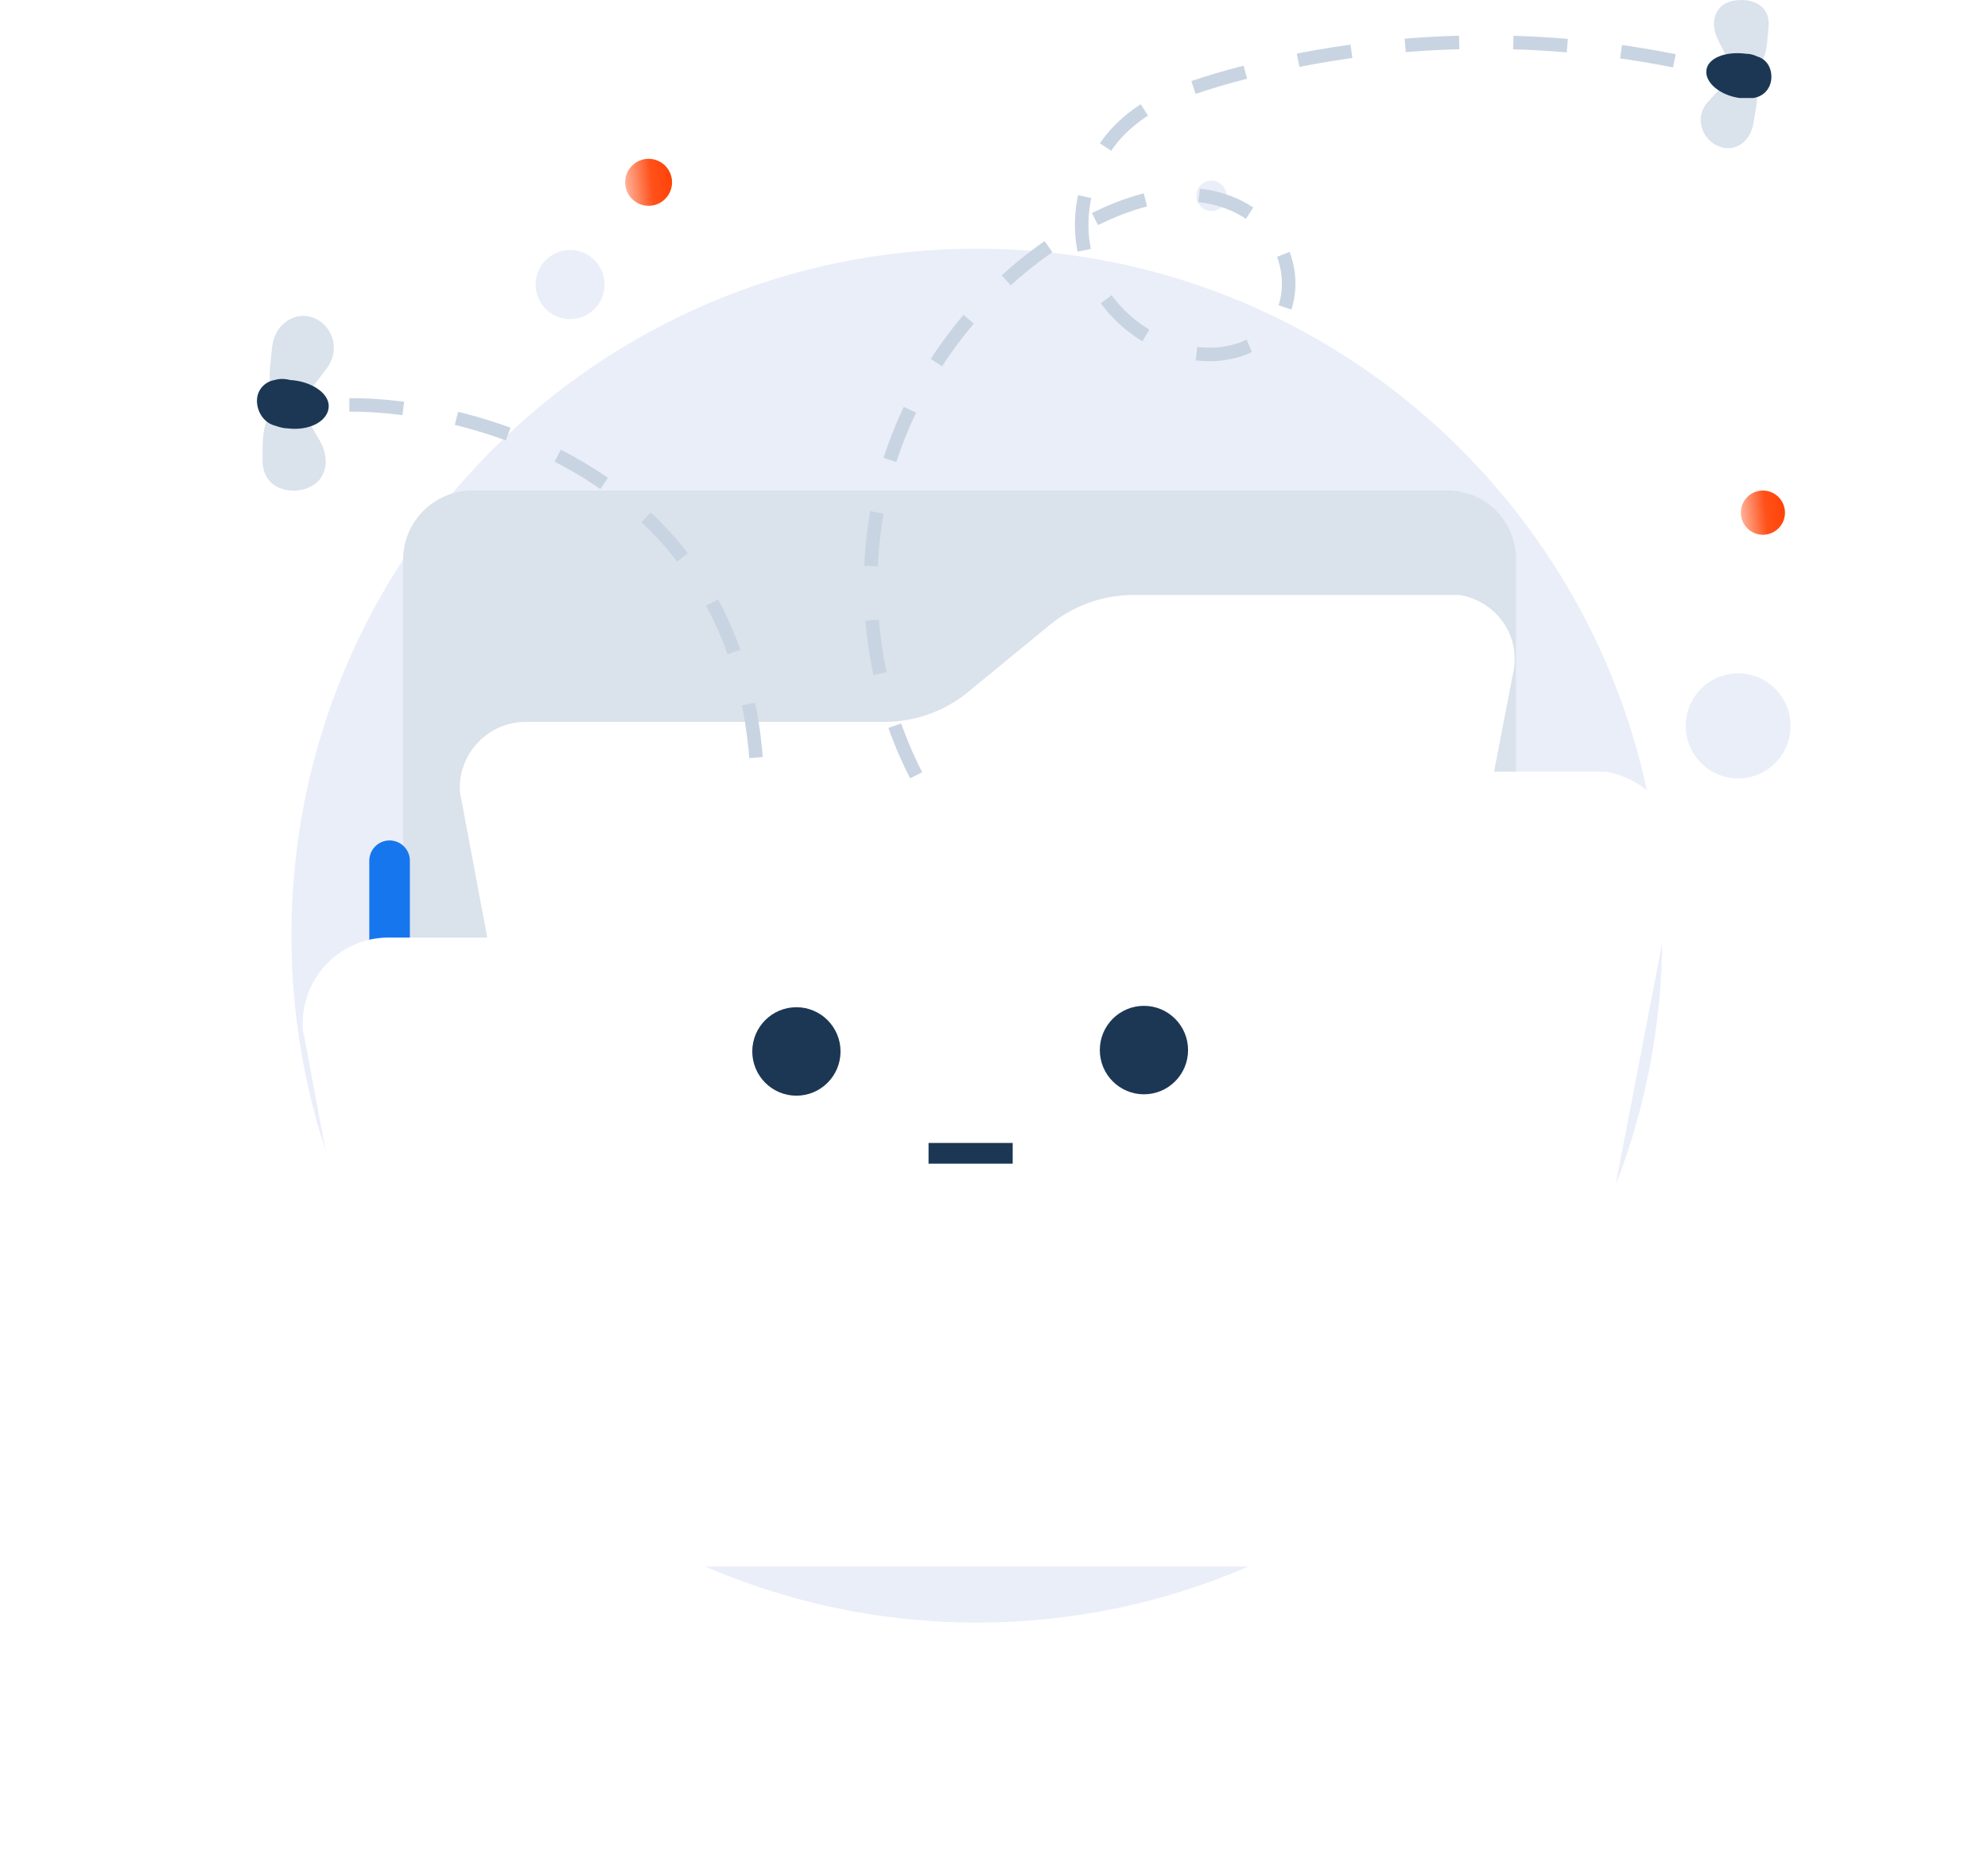 <svg width="147" height="138" viewBox="0 0 147 138" fill="none" xmlns="http://www.w3.org/2000/svg">
<path d="M72.23 120C100.221 120 122.911 97.254 122.911 69.195C122.911 41.136 100.221 18.39 72.23 18.39C44.24 18.39 21.549 41.136 21.549 69.195C21.549 97.254 44.24 120 72.23 120Z" fill="#EAEEF9"/>
<path d="M34.908 36.279H107.004C109.859 36.279 112.102 38.528 112.102 41.39V87.084C112.102 89.946 109.859 92.195 107.004 92.195H34.908C32.053 92.195 29.809 89.946 29.809 87.084V41.39C29.809 38.528 32.155 36.279 34.908 36.279Z" fill="#DAE2EB"/>
<path d="M131.139 56.553C132.719 55.106 132.83 52.649 131.386 51.065C129.942 49.482 127.491 49.371 125.911 50.818C124.331 52.266 124.221 54.723 125.665 56.306C127.109 57.89 129.56 58.001 131.139 56.553Z" fill="#EAEEF9"/>
<path d="M42.944 23.475C44.283 23.038 45.016 21.596 44.58 20.254C44.145 18.912 42.707 18.178 41.368 18.614C40.029 19.05 39.296 20.492 39.731 21.834C40.167 23.176 41.605 23.911 42.944 23.475Z" fill="#EAEEF9"/>
<path d="M47.961 15.221C48.918 15.221 49.694 14.443 49.694 13.484C49.694 12.524 48.918 11.746 47.961 11.746C47.003 11.746 46.227 12.524 46.227 13.484C46.227 14.443 47.003 15.221 47.961 15.221Z" fill="url(#paint0_linear_1577_7012)"/>
<path d="M130.356 39.55C131.257 39.55 131.988 38.818 131.988 37.915C131.988 37.012 131.257 36.279 130.356 36.279C129.455 36.279 128.725 37.012 128.725 37.915C128.725 38.818 129.455 39.55 130.356 39.55Z" fill="url(#paint1_linear_1577_7012)"/>
<path d="M90.339 15.311C90.796 14.892 90.828 14.181 90.41 13.722C89.992 13.264 89.283 13.232 88.826 13.651C88.368 14.07 88.336 14.781 88.754 15.239C89.172 15.698 89.882 15.73 90.339 15.311Z" fill="#EAEEF9"/>
<path d="M113.547 65.598V88.087C113.547 90.949 111.202 93.403 108.245 93.403H34.109C31.254 93.403 28.807 91.051 28.807 88.087V63.656" stroke="#1676EE" stroke-width="3" stroke-linecap="round" stroke-linejoin="round"/>
<g filter="url(#filter0_d_1577_7012)">
<path d="M107.153 53H83.838C81.569 53 79.378 53.783 77.657 55.191L71.554 60.2C69.833 61.609 67.643 62.391 65.374 62.391H38.851C36.191 62.391 34 64.583 34 67.244C34 67.478 34 67.713 34.078 67.948L38.929 93.774C39.32 96.2 41.354 98 43.78 98H100.268C102.693 98 104.727 96.278 105.119 93.852L111.926 58.557C112.395 55.896 110.595 53.47 107.935 53C107.701 53 107.388 53 107.153 53Z" fill="white"/>
</g>
<g filter="url(#filter1_d_1577_7012)">
<path d="M117.728 46.073H87.34C84.382 46.073 81.527 47.096 79.284 48.935L71.33 55.478C69.086 57.318 66.231 58.34 63.274 58.34H28.704C25.237 58.34 22.382 61.202 22.382 64.678C22.382 64.984 22.382 65.291 22.484 65.598L28.806 99.331C29.316 102.5 31.968 104.851 35.129 104.851H108.754C111.915 104.851 114.567 102.602 115.076 99.434L123.948 53.331C124.56 49.855 122.215 46.686 118.748 46.073C118.442 46.073 118.034 46.073 117.728 46.073Z" fill="white"/>
</g>
<path d="M58.889 81.033C60.691 81.033 62.152 79.569 62.152 77.762C62.152 75.955 60.691 74.491 58.889 74.491C57.087 74.491 55.626 75.955 55.626 77.762C55.626 79.569 57.087 81.033 58.889 81.033Z" fill="#1C3754"/>
<path d="M84.587 80.931C86.389 80.931 87.85 79.467 87.85 77.66C87.85 75.854 86.389 74.389 84.587 74.389C82.784 74.389 81.324 75.854 81.324 77.66C81.324 79.467 82.784 80.931 84.587 80.931Z" fill="#1C3754"/>
<path d="M67.743 57.337C64.174 50.386 63.358 41.901 65.704 34.337C68.049 26.773 73.454 20.23 80.286 16.55C82.428 15.426 84.773 14.506 87.22 14.404C89.668 14.301 92.217 15.119 93.849 17.061C95.48 18.901 95.786 21.866 94.46 23.91C93.033 25.852 90.28 26.568 87.934 26.057C84.263 25.341 81.204 22.479 80.286 19.004C79.368 15.528 80.592 11.439 83.345 9.088C85.181 7.452 87.628 6.635 89.974 5.919C101.191 2.648 113.326 2.239 124.747 4.692" stroke="#C9D4E2" stroke-miterlimit="10" stroke-dasharray="4 4"/>
<path d="M74.882 84.529H68.661V86.062H74.882V84.529Z" fill="#1C3754"/>
<path d="M130.764 2.035C130.662 3.568 130.56 4.897 129.438 5.204C128.316 5.51 127.807 4.488 127.093 3.057C126.379 1.728 126.787 0.399 128.01 0.092C129.234 -0.214 130.968 0.195 130.764 2.035Z" fill="#DAE2EB"/>
<path d="M129.642 9.19C129.948 7.35 130.254 6.43 129.234 5.919C128.113 5.408 127.399 6.328 126.277 7.555C125.257 8.679 125.869 10.213 126.889 10.724C128.011 11.337 129.336 10.724 129.642 9.19Z" fill="#DAE2EB"/>
<path d="M130.968 5.919C130.866 6.635 130.356 7.146 129.642 7.248C129.336 7.248 129.03 7.248 128.622 7.248C127.195 7.044 126.073 6.124 126.175 5.204C126.277 4.284 127.602 3.772 129.132 3.977C129.438 3.977 129.744 4.079 129.948 4.181C130.662 4.386 131.07 5.101 130.968 5.919C130.968 5.817 130.968 5.919 130.968 5.919Z" fill="#1C3754"/>
<path d="M19.409 34.03C19.409 32.293 19.409 30.657 20.633 30.146C21.959 29.635 22.672 30.861 23.59 32.497C24.508 34.03 24.1 35.564 22.774 36.075C21.653 36.586 19.409 36.279 19.409 34.03Z" fill="#DAE2EB"/>
<path d="M20.122 25.648C19.918 27.795 19.612 28.919 20.938 29.43C22.264 29.942 22.977 28.817 24.201 27.181C25.221 25.75 24.507 24.013 23.181 23.502C21.856 22.99 20.326 23.91 20.122 25.648Z" fill="#DAE2EB"/>
<path d="M19 29.635C19 28.817 19.612 28.204 20.326 28.102C20.632 27.999 21.04 27.999 21.447 28.102C23.079 28.204 24.405 29.124 24.303 30.146C24.201 31.168 22.875 31.884 21.243 31.679C20.938 31.679 20.632 31.577 20.326 31.475C19.51 31.27 19 30.453 19 29.635Z" fill="#1C3754"/>
<path d="M25.832 29.942C36.335 29.942 55.71 36.075 56.016 58.462" stroke="#C9D4E2" stroke-miterlimit="10" stroke-dasharray="4 4"/>
<defs>
<filter id="filter0_d_1577_7012" x="24" y="34" width="98" height="65" filterUnits="userSpaceOnUse" color-interpolation-filters="sRGB">
<feFlood flood-opacity="0" result="BackgroundImageFix"/>
<feColorMatrix in="SourceAlpha" type="matrix" values="0 0 0 0 0 0 0 0 0 0 0 0 0 0 0 0 0 0 127 0" result="hardAlpha"/>
<feOffset dy="-9"/>
<feGaussianBlur stdDeviation="5"/>
<feColorMatrix type="matrix" values="0 0 0 0 0.398 0 0 0 0 0.477 0 0 0 0 0.575 0 0 0 0.13 0"/>
<feBlend mode="normal" in2="BackgroundImageFix" result="effect1_dropShadow_1577_7012"/>
<feBlend mode="normal" in="SourceGraphic" in2="effect1_dropShadow_1577_7012" result="shape"/>
</filter>
<filter id="filter1_d_1577_7012" x="0.382" y="35.073" width="145.663" height="102.778" filterUnits="userSpaceOnUse" color-interpolation-filters="sRGB">
<feFlood flood-opacity="0" result="BackgroundImageFix"/>
<feColorMatrix in="SourceAlpha" type="matrix" values="0 0 0 0 0 0 0 0 0 0 0 0 0 0 0 0 0 0 127 0" result="hardAlpha"/>
<feOffset dy="11"/>
<feGaussianBlur stdDeviation="11"/>
<feColorMatrix type="matrix" values="0 0 0 0 0.398 0 0 0 0 0.477 0 0 0 0 0.575 0 0 0 0.18 0"/>
<feBlend mode="normal" in2="BackgroundImageFix" result="effect1_dropShadow_1577_7012"/>
<feBlend mode="normal" in="SourceGraphic" in2="effect1_dropShadow_1577_7012" result="shape"/>
</filter>
<linearGradient id="paint0_linear_1577_7012" x1="49.85" y1="8.705" x2="45.502" y2="9.136" gradientUnits="userSpaceOnUse">
<stop stop-color="#14EE97"/>
<stop offset="0" stop-color="#FF3D00"/>
<stop offset="0.488" stop-color="#FF511A"/>
<stop offset="1" stop-color="#FFBFAB"/>
</linearGradient>
<linearGradient id="paint1_linear_1577_7012" x1="132.134" y1="33.417" x2="128.042" y2="33.823" gradientUnits="userSpaceOnUse">
<stop stop-color="#14EE97"/>
<stop offset="0" stop-color="#FF3D00"/>
<stop offset="0.488" stop-color="#FF511A"/>
<stop offset="1" stop-color="#FFBFAB"/>
</linearGradient>
</defs>
</svg>

